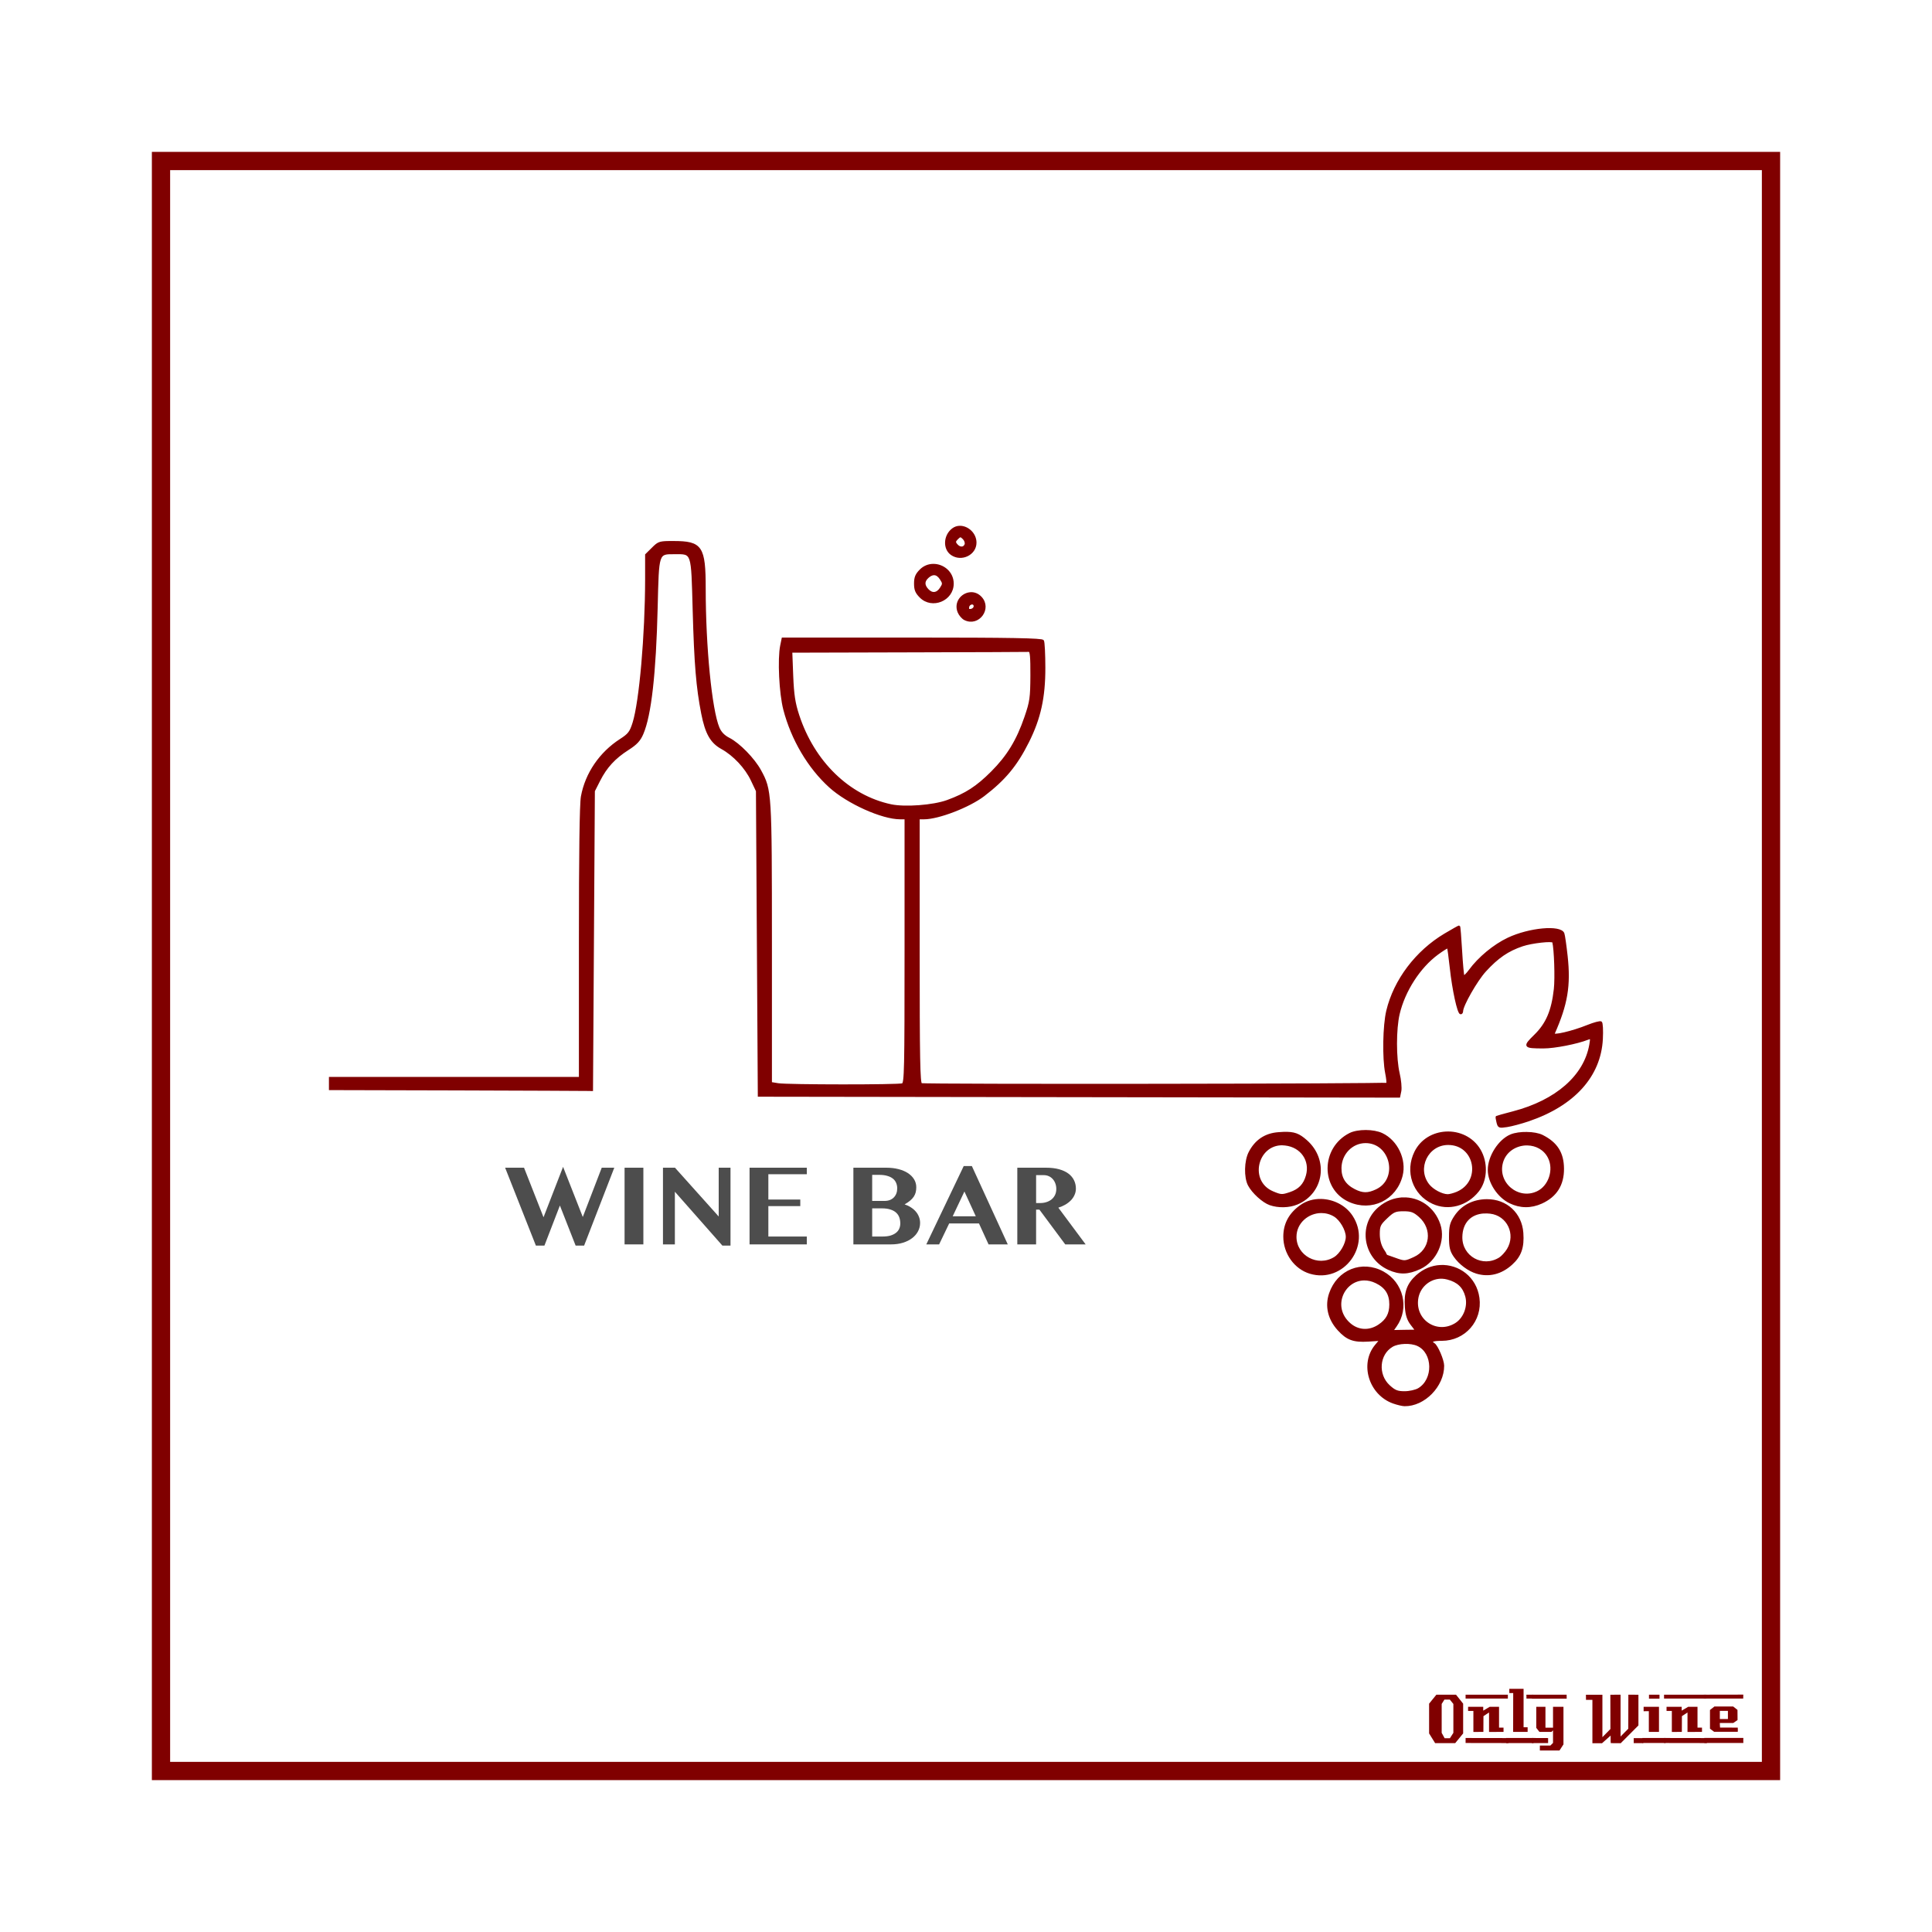 <svg:svg xmlns:dc="http://purl.org/dc/elements/1.1/" xmlns:ns1="http://sodipodi.sourceforge.net/DTD/sodipodi-0.dtd" xmlns:ns2="http://www.inkscape.org/namespaces/inkscape" xmlns:ns4="http://creativecommons.org/ns#" xmlns:rdf="http://www.w3.org/1999/02/22-rdf-syntax-ns#" xmlns:svg="http://www.w3.org/2000/svg" height="1051.081" id="svg2" version="1.1" viewBox="-82.627 -82.627 1051.081 1051.081" width="1051.081" ns1:docname="OnlyWine-170.svg" ns2:version="0.48+devel r9772">
  <svg:defs id="defs4" />
  <ns1:namedview bordercolor="#666666" borderopacity="1.0" id="base" pagecolor="#ffffff" showgrid="false" units="px" ns2:current-layer="layer2" ns2:cx="442.91336" ns2:cy="442.91336" ns2:document-units="px" ns2:pageopacity="0.0" ns2:pageshadow="2" ns2:window-height="851" ns2:window-maximized="1" ns2:window-width="1440" ns2:window-x="0" ns2:window-y="1" ns2:zoom="0.78570671" />
  <svg:g id="layer1" transform="translate(0,-166.536)" ns1:insensitive="true" ns2:groupmode="layer" ns2:label="Background">
    <svg:rect height="875.894" id="rect3840" style="color:#000000;fill:none;stroke:#800000;stroke-width:9.933;stroke-linecap:butt;stroke-linejoin:miter;stroke-miterlimit:4;stroke-opacity:1;stroke-dasharray:none;stroke-dashoffset:0;marker:none;visibility:visible;display:inline;overflow:visible;enable-background:accumulate" width="875.901" x="4.963" y="171.502" />
    <svg:g id="g3889" style="fill:#800000">
      <svg:path d="m 713.379,1026.962 -4.32,5.28 -10.92,0 -3.28,-5.28 0,-16.2 3.96,-4.88 10.68,0 3.88,4.88 0,16.2 m -5.32,-0.32 0,-15.72 -1.92,-2.36 -2.96,0 -1.48,2.36 0,15.72 1.6,2.92 2.88,0 1.88,-2.92" id="path3847" style="font-size:40px;font-style:normal;font-variant:normal;font-weight:normal;font-stretch:normal;text-align:start;line-height:125%;letter-spacing:0px;word-spacing:0px;writing-mode:lr-tb;text-anchor:start;fill:#800000;fill-opacity:1;stroke:none;font-family:LambrettistA;-inkscape-font-specification:LambrettistA" ns2:connector-curvature="0" />
      <svg:path d="m 737.71,1008.002 -23,0 0,-2.12 23,0 0,2.12 m -2.36,18.12 c -3.733,0 -6.36,0.013 -7.88,0.04 l 0,-10.6 -3.04,2 -0.04,8.56 -5.44,0.04 c 0,0 0,-3.813 0,-11.44 l -2.88,0 c -0.027,-1.52 -0.027,-2.267 0,-2.24 l 8.24,0 0,2.08 3.52,-2.08 5.08,0 c -2e-5,0 -2e-5,3.773 0,11.32 l 2.44,0 0,2.32 m 2.68,6.08 -23.32,-0.04 0,-2.72 23.32,0.04 c -2e-5,0 -2e-5,0.907 0,2.72" id="path3849" style="font-size:40px;font-style:normal;font-variant:normal;font-weight:normal;font-stretch:normal;text-align:start;line-height:125%;letter-spacing:0px;word-spacing:0px;writing-mode:lr-tb;text-anchor:start;fill:#800000;fill-opacity:1;stroke:none;font-family:LambrettistA;-inkscape-font-specification:LambrettistA" ns2:connector-curvature="0" />
      <svg:path d="m 751.538,1008.002 -3.72,0 c -10e-6,-0.72 -10e-6,-1.12 0,-1.2 -0.027,-0.08 -0.04,-0.387 -0.04,-0.92 l 3.76,0 0,2.12 m -3.08,18.12 -7.88,0 0.04,-21.12 -2.12,0 0,-2.32 7.76,0 0,20.92 2.2,0 0,2.52 m 3.2,6.08 -14.88,0 c 0,0 0,-0.92 0,-2.76 l 14.84,0 c -10e-6,0.747 0.013,1.667 0.04,2.76" id="path3851" style="font-size:40px;font-style:normal;font-variant:normal;font-weight:normal;font-stretch:normal;text-align:start;line-height:125%;letter-spacing:0px;word-spacing:0px;writing-mode:lr-tb;text-anchor:start;fill:#800000;fill-opacity:1;stroke:none;font-family:LambrettistA;-inkscape-font-specification:LambrettistA" ns2:connector-curvature="0" />
      <svg:path d="m 769.717,1008.042 -18.92,0.04 c 0,-1.467 0,-2.2 0,-2.2 l 18.88,0 c 0.027,1.333 0.04,2.053 0.04,2.16 m -1.76,24.88 -2.16,3.32 -10.68,0 0,-2.68 5.72,0 1.44,-1.44 0,-6.84 -0.84,0.84 -6.56,0 -1.72,-2.2 0,-11.44 5,0 0,11.36 4.12,0 0,-11.36 5.68,0 0,20.44 m -8.36,-0.72 -8.8,0 0,-2.76 8.8,0.04 0,2.72" id="path3853" style="font-size:40px;font-style:normal;font-variant:normal;font-weight:normal;font-stretch:normal;text-align:start;line-height:125%;letter-spacing:0px;word-spacing:0px;writing-mode:lr-tb;text-anchor:start;fill:#800000;fill-opacity:1;stroke:none;font-family:LambrettistA;-inkscape-font-specification:LambrettistA" ns2:connector-curvature="0" />
      <svg:path d="m 811.381,1032.242 -5.2,0 0,-2.72 5.2,0 0,2.72 m -2.64,-9.64 -9.64,9.68 c -2,0 -3.8,-0.013 -5.4,-0.04 -0.08,0 -0.107,-1.373 -0.08,-4.12 l -4.76,4.24 c -10e-6,-0.027 -0.013,-0.053 -0.04,-0.08 l -5.12,0 c -10e-6,0 -10e-6,-7.867 0,-23.6 l -3.48,0 -0.04,-2.76 8.96,0 0,23.08 4.36,-4.44 -0.04,-18.64 c 2.187,10e-5 4.04,-0.013 5.56,-0.04 l 0,22.76 4.2,-4.24 0.04,-18.52 c 1.387,0.027 3.213,0.04 5.48,0.04 -3e-5,3.28 -3e-5,8.84 0,16.68" id="path3855" style="font-size:40px;font-style:normal;font-variant:normal;font-weight:normal;font-stretch:normal;text-align:start;line-height:125%;letter-spacing:0px;word-spacing:0px;writing-mode:lr-tb;text-anchor:start;fill:#800000;fill-opacity:1;stroke:none;font-family:LambrettistA;-inkscape-font-specification:LambrettistA" ns2:connector-curvature="0" />
      <svg:path d="m 820.202,1008.042 -5.72,0 0,-2.16 5.72,0 0,2.16 m -0.28,18.08 -5.52,0 c -0.027,-2.16 -0.027,-5.92 0,-11.28 l -2.84,0.04 c -0.027,-1.573 -0.027,-2.373 0,-2.4 l 8.36,0 0,13.64 m 3.6,6.04 -12.64,0 c 0,0 0,-0.907 0,-2.72 l 12.64,0 0,2.72" id="path3857" style="font-size:40px;font-style:normal;font-variant:normal;font-weight:normal;font-stretch:normal;text-align:start;line-height:125%;letter-spacing:0px;word-spacing:0px;writing-mode:lr-tb;text-anchor:start;fill:#800000;fill-opacity:1;stroke:none;font-family:LambrettistA;-inkscape-font-specification:LambrettistA" ns2:connector-curvature="0" />
      <svg:path d="m 845.679,1008.002 -23,0 0,-2.12 23,0 0,2.12 m -2.36,18.12 c -3.733,0 -6.36,0.013 -7.88,0.04 l 0,-10.6 -3.04,2 -0.04,8.56 -5.44,0.04 c 0,0 0,-3.813 0,-11.44 l -2.88,0 c -0.027,-1.52 -0.027,-2.267 0,-2.24 l 8.24,0 0,2.08 3.52,-2.08 5.08,0 c -2e-5,0 -2e-5,3.773 0,11.32 l 2.44,0 0,2.32 m 2.68,6.08 -23.32,-0.04 0,-2.72 23.32,0.04 c -2e-5,0 -2e-5,0.907 0,2.72" id="path3859" style="font-size:40px;font-style:normal;font-variant:normal;font-weight:normal;font-stretch:normal;text-align:start;line-height:125%;letter-spacing:0px;word-spacing:0px;writing-mode:lr-tb;text-anchor:start;fill:#800000;fill-opacity:1;stroke:none;font-family:LambrettistA;-inkscape-font-specification:LambrettistA" ns2:connector-curvature="0" />
      <svg:path d="m 865.787,1005.842 -0.04,2.16 -21.48,0 c 0,10e-5 0,-0.707 0,-2.12 l 21.52,-0.04 m -3,20.24 -12.84,0 -2.28,-1.68 0,-10.2 2.4,-1.88 10.24,0 2.32,1.84 0.04,5.52 -2.32,1.6 -7.32,0 c -10e-6,0.64 0.013,1.067 0.04,1.28 0.053,0.213 0.08,0.613 0.08,1.2 l 9.64,0.04 c 0.053,0.907 0.053,1.667 0,2.28 m 3.04,6.08 -21.24,0 c 0,0 0,-0.92 0,-2.76 l 21.24,0 c -0.053,1.493 -0.053,2.413 0,2.76 m -8.4,-13.04 0,-4.44 -4.4,0 0,4.44 4.4,0" id="path3861" style="font-size:40px;font-style:normal;font-variant:normal;font-weight:normal;font-stretch:normal;text-align:start;line-height:125%;letter-spacing:0px;word-spacing:0px;writing-mode:lr-tb;text-anchor:start;fill:#800000;fill-opacity:1;stroke:none;font-family:LambrettistA;-inkscape-font-specification:LambrettistA" ns2:connector-curvature="0" />
    </svg:g>
  </svg:g>
  <svg:g id="layer2" ns2:groupmode="layer" ns2:label="Draw">
    <svg:g id="g4990" transform="translate(-1.1727372e-6,1.1228423e-6)">
      <svg:path d="m 439.626,203.923 c -1.394,1.1e-4 -2.766,0.425 -3.975,1.353 -4.554,3.496 -4.888,10.636 -0.634,13.615 5.36,3.754 13.108,0.036 13.108,-6.3 0,-4.914 -4.317,-8.669 -8.499,-8.668 z m 0.254,5.285 c 0.457,-0.004 0.911,0.361 1.691,1.142 0.927,0.927 1.4,2.404 1.057,3.298 -0.795,2.073 -3.154,2.101 -4.863,0.042 -1.095,-1.319 -1.036,-1.882 0.381,-3.298 0.794,-0.794 1.277,-1.18 1.734,-1.184 z m -158.692,3.002 c -5.211,0.071 -5.886,0.558 -8.837,3.51 l -3.51,3.467 0,13.277 c -0.045,30.506 -3.216,66.698 -6.85,78.225 -1.58,5.012 -2.512,6.232 -7.019,9.133 -11.075,7.13 -18.756,18.379 -21.057,30.867 -0.747,4.056 -1.099,30.835 -1.099,79.578 l 0,73.49 -67.993,0 -67.993,0 0,3.087 0,3.087 68.5,0.169 c 37.679,0.106 69.775,0.261 71.333,0.296 l 2.833,0.042 0.507,-81.397 0.507,-81.354 2.918,-5.751 c 3.7,-7.301 8.261,-12.259 15.603,-16.956 4.502,-2.88 6.309,-4.785 7.865,-8.415 4.353,-10.156 6.899,-32.724 7.78,-68.838 0.732,-29.996 0.524,-29.345 9.598,-29.345 10.019,0 9.546,-1.343 10.444,31.036 0.813,29.292 1.86,41.922 4.651,56.153 2.116,10.787 4.887,15.653 10.698,18.859 6.593,3.637 13.109,10.615 16.279,17.379 l 2.791,5.877 0.507,82.919 0.507,82.919 174.21,0.254 174.252,0.254 0.634,-3.087 c 0.344,-1.719 -0.057,-6.032 -0.888,-9.556 -1.938,-8.234 -1.947,-24.175 0,-32.432 2.968,-12.59 11.282,-25.467 21.057,-32.643 2.919,-2.143 5.47,-3.719 5.666,-3.51 0.196,0.209 0.887,5.179 1.522,11.078 1.286,11.946 4.091,24.821 5.412,24.821 0.474,0 0.846,-0.535 0.846,-1.184 0,-3.125 7.791,-16.775 12.516,-21.945 6.759,-7.395 12.306,-11.192 20.254,-13.869 5.087,-1.714 16.464,-2.975 16.744,-1.86 0.988,3.926 1.515,19.644 0.846,25.624 -1.333,11.911 -4.361,18.933 -10.825,25.244 -6.283,6.134 -5.98,6.554 4.694,6.554 6.072,0 18.261,-2.397 24.186,-4.736 1.774,-0.7 1.869,-0.412 1.226,3.256 -2.977,16.99 -18.416,30.525 -41.861,36.66 -4.807,1.258 -8.88,2.379 -9.049,2.495 -0.169,0.116 0.037,1.466 0.423,3.002 0.665,2.649 0.925,2.755 5.201,2.114 2.48,-0.372 7.754,-1.783 11.713,-3.129 24.692,-8.398 38.904,-24.139 39.958,-44.229 0.252,-4.804 0.04,-8.837 -0.507,-9.176 -0.536,-0.332 -3.785,0.528 -7.188,1.903 -8.402,3.394 -19.237,5.928 -18.52,4.313 7.118,-16.042 8.812,-26.165 7.061,-42.199 -0.642,-5.883 -1.436,-11.419 -1.776,-12.305 -1.632,-4.253 -18.588,-2.701 -30.106,2.748 -7.665,3.626 -15.924,10.481 -20.931,17.336 -1.567,2.146 -3.071,3.533 -3.34,3.087 -0.269,-0.446 -0.857,-6.73 -1.269,-13.954 -0.412,-7.224 -0.892,-13.108 -1.099,-13.108 -0.208,0 -3.693,1.947 -7.738,4.355 -15.621,9.3 -27.433,24.959 -31.417,41.607 -1.904,7.958 -2.227,25.671 -0.592,33.869 0.565,2.833 0.834,5.382 0.55,5.666 -0.681,0.681 -251.684,0.974 -253.45,0.296 -1.113,-0.427 -1.353,-13.742 -1.353,-72.517 l 0,-72.01 2.875,0 c 7.84,0 24.518,-6.428 32.474,-12.516 11.435,-8.751 17.771,-16.392 24.186,-29.218 6.387,-12.77 8.858,-24.096 8.837,-40.212 -0.009,-7.389 -0.338,-13.987 -0.761,-14.673 -0.59,-0.954 -17.262,-1.269 -71.248,-1.269 l -70.445,0 -0.803,3.89 c -1.497,7.354 -0.579,26.03 1.691,34.757 4.229,16.251 13.292,31.597 24.821,42.03 9.708,8.785 28.421,17.21 38.267,17.21 l 2.875,0 0,72.01 c 0,64.707 -0.142,72.04 -1.607,72.602 -2.142,0.822 -62.659,0.783 -67.654,-0.042 l -3.89,-0.634 0,-75.815 c -0.017,-82.589 -0.073,-83.459 -5.877,-94.124 -3.439,-6.318 -11.501,-14.575 -16.914,-17.336 -2.822,-1.44 -4.653,-3.319 -5.751,-5.92 -4.1,-9.714 -7.482,-44.027 -7.484,-75.688 -0.002,-22.873 -1.758,-25.455 -17.083,-25.455 -0.949,0 -1.793,-0.01 -2.537,0 z m 143.85,12.431 c -2.447,0.035 -4.915,0.94 -6.892,2.918 -2.362,2.362 -3.002,3.959 -3.002,7.315 0,3.356 0.64,4.911 3.002,7.273 6.329,6.329 17.59,1.679 17.59,-7.273 0,-6.154 -5.314,-10.309 -10.698,-10.233 z m 0.55,5.159 c 1.29,0.023 2.481,0.861 3.552,2.495 1.563,2.386 1.563,2.773 0,5.159 -1.993,3.042 -4.775,3.297 -7.146,0.677 -2.216,-2.449 -2.169,-4.608 0.169,-6.723 0.999,-0.904 1.97,-1.42 2.875,-1.565 0.189,-0.03 0.365,-0.045 0.55,-0.042 z m 20.254,10.233 c -0.256,-0.002 -0.507,0.017 -0.761,0.042 -4.475,0.447 -8.379,5.093 -6.216,10.317 0.633,1.527 2.148,3.281 3.383,3.89 7.442,3.673 14.438,-5.83 8.753,-11.882 -1.535,-1.634 -3.364,-2.352 -5.159,-2.368 z m 0.211,5.708 c 0.803,-0.086 1.522,0.376 1.522,1.48 0,0.842 -0.817,1.702 -1.86,1.903 -1.377,0.265 -1.83,-0.188 -1.565,-1.565 0.217,-1.127 1.1,-1.733 1.903,-1.818 z m 31.163,25.793 c 0.972,-0.078 1.274,3.164 1.226,13.277 -0.057,12.198 -0.345,14.258 -3.256,22.749 -4.347,12.677 -9.56,21.226 -18.224,29.895 -8.095,8.099 -14.024,11.929 -24.186,15.645 -7.593,2.777 -23.078,3.952 -30.698,2.326 -22.988,-4.906 -42.062,-23.445 -50.402,-48.965 -2.125,-6.502 -2.839,-10.992 -3.256,-21.353 l -0.507,-13.15 64.018,-0.169 c 35.205,-0.085 64.578,-0.197 65.286,-0.254 z m 183.174,261.103 c -3.265,-0.003 -6.504,0.537 -8.626,1.607 -15.342,7.738 -15.562,29.641 -0.381,36.533 12.077,5.483 25.334,-0.962 28.584,-13.869 2.174,-8.635 -2.634,-18.775 -10.74,-22.622 -2.264,-1.074 -5.573,-1.646 -8.837,-1.649 z m 44.99,0.803 c -0.477,-0.006 -0.962,0.016 -1.438,0.042 -6.721,0.372 -13.243,3.9 -16.575,10.613 -5.259,10.594 -1.062,22.857 9.514,27.738 8.417,3.885 18.416,1.232 24.609,-6.554 4.299,-5.404 4.983,-14.001 1.649,-20.888 -3.478,-7.184 -10.605,-10.868 -17.759,-10.952 z m -89.727,0.211 c -0.838,0.028 -1.757,0.098 -2.748,0.169 -7.129,0.516 -12.379,4.031 -15.73,10.486 -2.422,4.668 -2.618,13.528 -0.381,17.802 2.104,4.019 7.754,9.14 11.501,10.444 4.566,1.589 10.397,1.466 14.715,-0.338 14.176,-5.923 16.778,-23.857 4.989,-34.208 -4.033,-3.541 -6.481,-4.548 -12.347,-4.355 z m 132.433,0.042 c -3.207,-0.051 -6.49,0.365 -8.753,1.311 -6.376,2.664 -12.032,11.502 -12.051,18.816 -0.018,6.734 5.124,14.605 11.544,17.717 5.614,2.722 11.431,2.791 17.21,0.169 7.887,-3.578 11.792,-9.782 11.713,-18.605 -0.077,-8.484 -3.487,-13.859 -11.29,-17.802 -2.007,-1.014 -5.165,-1.555 -8.372,-1.607 z m -87.781,5.074 c 13.999,0 18.564,20.089 5.92,26.089 -4.617,2.191 -7.588,2.17 -12.009,-0.085 -5.202,-2.652 -7.61,-6.503 -7.527,-12.009 0.117,-7.749 6.172,-13.996 13.615,-13.996 z m 44.948,1.015 c 15.072,0.015 18.805,20.469 4.82,26.427 -1.823,0.777 -4.149,1.375 -5.159,1.353 -3.216,-0.071 -8.127,-2.689 -10.402,-5.581 -7.029,-8.936 -0.615,-22.21 10.74,-22.199 z m -90.065,0.169 c 0.459,0.009 0.917,0.073 1.395,0.127 8.775,0.989 14.072,8.595 11.755,16.871 -1.398,4.992 -4.127,7.795 -9.133,9.472 -4.339,1.453 -4.877,1.443 -9.345,-0.423 -13.76,-5.745 -8.898,-26.334 5.328,-26.047 z m 132.137,0.085 c 0.373,-0.019 0.727,-0.009 1.099,0 4.638,0.109 9.202,2.392 11.544,7.019 3.359,6.639 0.385,15.747 -6.173,18.859 -10.563,5.013 -22.349,-4.846 -19.239,-16.11 1.674,-6.063 7.177,-9.481 12.77,-9.768 z m -66.724,29.26 c -4.481,0.151 -9.042,1.83 -12.981,5.201 -11.017,9.43 -8.221,27.167 5.243,33.277 5.916,2.685 10.57,2.57 16.998,-0.423 8.709,-4.055 13.572,-14.883 10.656,-23.721 -3.097,-9.384 -11.362,-14.623 -19.916,-14.334 z m -44.567,0.846 c -3.883,-0.072 -7.713,0.967 -10.909,3.214 -6.01,4.224 -9.069,9.807 -9.091,16.702 -0.028,9.058 5.84,17.316 14.081,19.789 17.97,5.394 33.055,-15.123 22.664,-30.825 -3.707,-5.602 -10.273,-8.759 -16.744,-8.88 z m 90.234,0.127 c -7.351,0.051 -13.505,3.217 -17.252,8.88 -2.378,3.594 -2.833,5.375 -2.833,11.121 0,5.546 0.442,7.552 2.452,10.486 2.791,4.073 7.704,7.733 12.093,9.049 6.698,2.008 13.293,0.368 18.943,-4.736 4.904,-4.431 6.533,-9.059 5.962,-16.956 -0.761,-10.52 -8.803,-17.916 -19.366,-17.844 z m -45.328,5.581 c 4.196,0 5.676,0.544 8.668,3.171 7.841,6.884 6.405,18.47 -2.833,22.664 -5.101,2.316 -5.213,2.323 -10.486,0.423 -2.266,-0.816 -4.175,-1.514 -4.271,-1.522 -0.096,-0.009 -1.146,-1.559 -2.326,-3.467 -1.391,-2.25 -2.156,-5.217 -2.156,-8.415 0,-4.422 0.452,-5.328 4.186,-8.88 3.673,-3.495 4.744,-3.975 9.218,-3.975 z m -44.694,0.973 c 2.414,0.003 4.874,0.602 7.146,1.987 3.363,2.051 6.639,7.688 6.639,11.459 0,3.771 -3.276,9.408 -6.639,11.459 -9.207,5.614 -21.184,-0.872 -21.184,-11.459 0,-7.836 6.798,-13.454 14.038,-13.446 z m 88.585,0.211 c 0.501,-0.025 0.997,-0.017 1.522,0 0.56,0.018 1.148,0.061 1.734,0.127 9.605,1.083 14.651,11.645 9.556,20 -1.104,1.811 -3.096,3.965 -4.398,4.778 -9.277,5.791 -20.963,-0.727 -20.804,-11.586 0.117,-7.97 4.876,-12.95 12.389,-13.319 z m -23.89,29.049 c -4.446,0.232 -8.967,1.981 -12.812,5.455 -4.905,4.431 -6.528,9.052 -5.962,16.871 0.315,4.356 1.128,6.913 3.044,9.429 l 2.622,3.425 -6.469,0.085 -6.512,0.127 1.903,-2.706 c 6.93,-9.732 3.643,-23.438 -6.977,-29.218 -11.446,-6.23 -24.542,-0.977 -28.838,11.544 -2.332,6.797 -0.727,13.807 4.524,19.62 4.738,5.244 8.3,6.557 16.322,6.047 l 6.596,-0.423 -2.452,2.918 c -8.458,10.052 -3.438,26.604 9.472,31.206 2.189,0.78 4.913,1.416 6.047,1.438 10.672,0.204 21.171,-10.514 21.1,-21.565 -0.019,-2.963 -3.346,-10.756 -5.032,-11.797 -2.374,-1.467 -0.954,-2.195 4.271,-2.199 12.374,-0.01 21.635,-10.596 19.958,-22.833 -1.536,-11.204 -11.023,-17.931 -20.804,-17.421 z m -0.127,6.469 c 0.41,-0.023 0.81,-0.017 1.226,0 0.951,0.038 1.911,0.209 2.875,0.465 5.59,1.483 8.731,4.451 10.106,9.556 1.503,5.58 -0.998,12.142 -5.708,15.053 -10.155,6.276 -22.472,-1.684 -20.888,-13.489 0.879,-6.553 6.241,-11.244 12.389,-11.586 z m -41.354,0.93 c 2.077,-0.03 4.268,0.416 6.554,1.522 5.307,2.569 7.717,6.328 7.696,12.051 -0.02,5.139 -1.818,8.454 -6.089,11.332 -5.242,3.532 -11.374,3.243 -15.983,-0.803 -10.353,-9.09 -3.394,-23.938 7.823,-24.102 z m 22.072,34.546 c 2.578,-0.097 5.197,0.273 7.104,1.142 8.821,4.019 9.138,18.792 0.507,23.89 -1.569,0.927 -4.999,1.691 -7.611,1.691 -3.932,0 -5.4,-0.581 -8.457,-3.383 -6.671,-6.113 -5.811,-17.285 1.649,-21.692 1.7,-1.004 4.229,-1.552 6.808,-1.649 z" id="path4960" style="fill:#800000;stroke:#800000" ns2:connector-curvature="0" />
      <svg:g id="text4971" style="font-size:60px;font-style:normal;font-variant:normal;font-weight:bold;font-stretch:normal;text-align:start;line-height:125%;letter-spacing:0px;word-spacing:0px;writing-mode:lr-tb;text-anchor:start;fill:#4d4d4d;fill-opacity:1;stroke:none;font-family:Oriya MN;-inkscape-font-specification:Oriya MN Bold" transform="translate(50.91,-14)">
        <svg:path d="m 151.557,566.651 10.605,26.953 10.635,-27.422 10.723,27.275 10.312,-26.807 6.826,0 -16.406,42.363 -4.629,0 -8.555,-21.797 -8.408,21.797 -4.658,0 -16.729,-42.363 10.283,0" id="path4976" style="fill:#4d4d4d" ns2:connector-curvature="0" />
        <svg:path d="m 206.255,566.651 10.225,0 0,41.719 -10.225,0 0,-41.719" id="path4978" style="fill:#4d4d4d" ns2:connector-curvature="0" />
        <svg:path d="m 227.143,566.651 6.533,0 23.789,26.543 0,-26.543 6.416,0 0,42.363 -4.424,0 -25.84,-29.297 0,28.652 -6.475,0 0,-41.719" id="path4980" style="fill:#4d4d4d" ns2:connector-curvature="0" />
        <svg:path d="m 305.395,566.651 0,3.545 -20.918,0 0,13.77 17.373,0 0,3.574 -17.373,0 0,16.553 20.918,0 0,4.277 -31.143,0 0,-41.719 31.143,0" id="path4982" style="fill:#4d4d4d" ns2:connector-curvature="0" />
        <svg:path d="m 330.737,566.651 17.9,0 c 2.402,4e-5 4.6,0.254 6.592,0.762 2.012,0.508 3.73,1.23 5.156,2.168 1.445,0.938 2.568,2.061 3.369,3.369 0.801,1.309 1.201,2.764 1.201,4.365 -4e-5,0.996 -0.107,1.914 -0.322,2.754 -0.215,0.82 -0.566,1.602 -1.055,2.344 -0.488,0.742 -1.143,1.455 -1.963,2.139 -0.82,0.684 -1.826,1.367 -3.018,2.051 1.23,0.391 2.353,0.918 3.369,1.582 1.035,0.645 1.924,1.397 2.666,2.256 0.762,0.859 1.348,1.816 1.758,2.871 0.43,1.055 0.644,2.178 0.645,3.369 -4e-5,1.641 -0.381,3.174 -1.143,4.6 -0.742,1.406 -1.807,2.637 -3.193,3.691 -1.367,1.055 -3.027,1.885 -4.98,2.49 -1.934,0.605 -4.082,0.908 -6.445,0.908 l -20.537,0 0,-41.719 m 10.225,18.076 6.768,0 c 1.074,2e-5 2.031,-0.166 2.871,-0.498 0.859,-0.352 1.582,-0.83 2.168,-1.436 0.586,-0.605 1.035,-1.318 1.348,-2.139 0.312,-0.84 0.469,-1.758 0.469,-2.754 -3e-5,-1.074 -0.195,-2.061 -0.586,-2.959 -0.371,-0.918 -0.957,-1.699 -1.758,-2.344 -0.801,-0.644 -1.816,-1.143 -3.047,-1.494 -1.23,-0.371 -2.695,-0.557 -4.395,-0.557 l -3.838,0 0,14.18 m 0,19.365 5.654,0 c 1.66,10e-6 3.096,-0.176 4.307,-0.527 1.211,-0.371 2.207,-0.869 2.988,-1.494 0.801,-0.625 1.387,-1.367 1.758,-2.227 0.391,-0.879 0.586,-1.836 0.586,-2.871 -3e-5,-1.172 -0.176,-2.256 -0.527,-3.252 -0.352,-0.996 -0.918,-1.855 -1.699,-2.578 -0.781,-0.742 -1.816,-1.318 -3.105,-1.729 -1.27,-0.43 -2.822,-0.645 -4.658,-0.645 l -5.303,0 0,15.322" id="path4984" style="fill:#4d4d4d" ns2:connector-curvature="0" />
        <svg:path d="m 395.19,565.743 19.541,42.627 -10.459,0 -5.215,-11.396 -16.201,0 -5.479,11.396 -6.973,0 20.361,-42.627 4.424,0 m -10.43,27.334 12.568,0 -6.182,-13.477 -6.387,13.477" id="path4986" style="fill:#4d4d4d" ns2:connector-curvature="0" />
        <svg:path d="m 419.917,566.651 15.674,0 c 2.695,4e-5 5.059,0.283 7.09,0.85 2.031,0.566 3.721,1.357 5.068,2.373 1.348,1.016 2.353,2.217 3.018,3.604 0.684,1.387 1.025,2.9 1.025,4.541 -4e-5,1.172 -0.234,2.295 -0.703,3.369 -0.449,1.055 -1.094,2.031 -1.934,2.93 -0.84,0.879 -1.846,1.67 -3.018,2.373 -1.172,0.684 -2.471,1.25 -3.896,1.699 l 14.854,19.98 -11.104,0 -14.033,-18.896 -1.816,0 0,18.896 -10.225,0 0,-41.719 m 10.225,19.219 2.227,0 c 1.25,2e-5 2.402,-0.176 3.457,-0.527 1.074,-0.352 2.002,-0.85 2.783,-1.494 0.781,-0.664 1.396,-1.465 1.846,-2.402 0.449,-0.957 0.674,-2.031 0.674,-3.223 -3e-5,-1.094 -0.176,-2.1 -0.527,-3.018 -0.332,-0.918 -0.801,-1.709 -1.406,-2.373 -0.606,-0.684 -1.328,-1.211 -2.168,-1.582 -0.82,-0.371 -1.729,-0.557 -2.725,-0.557 l -4.16,0 0,15.176" id="path4988" style="fill:#4d4d4d" ns2:connector-curvature="0" />
      </svg:g>
    </svg:g>
  </svg:g>
</svg:svg>